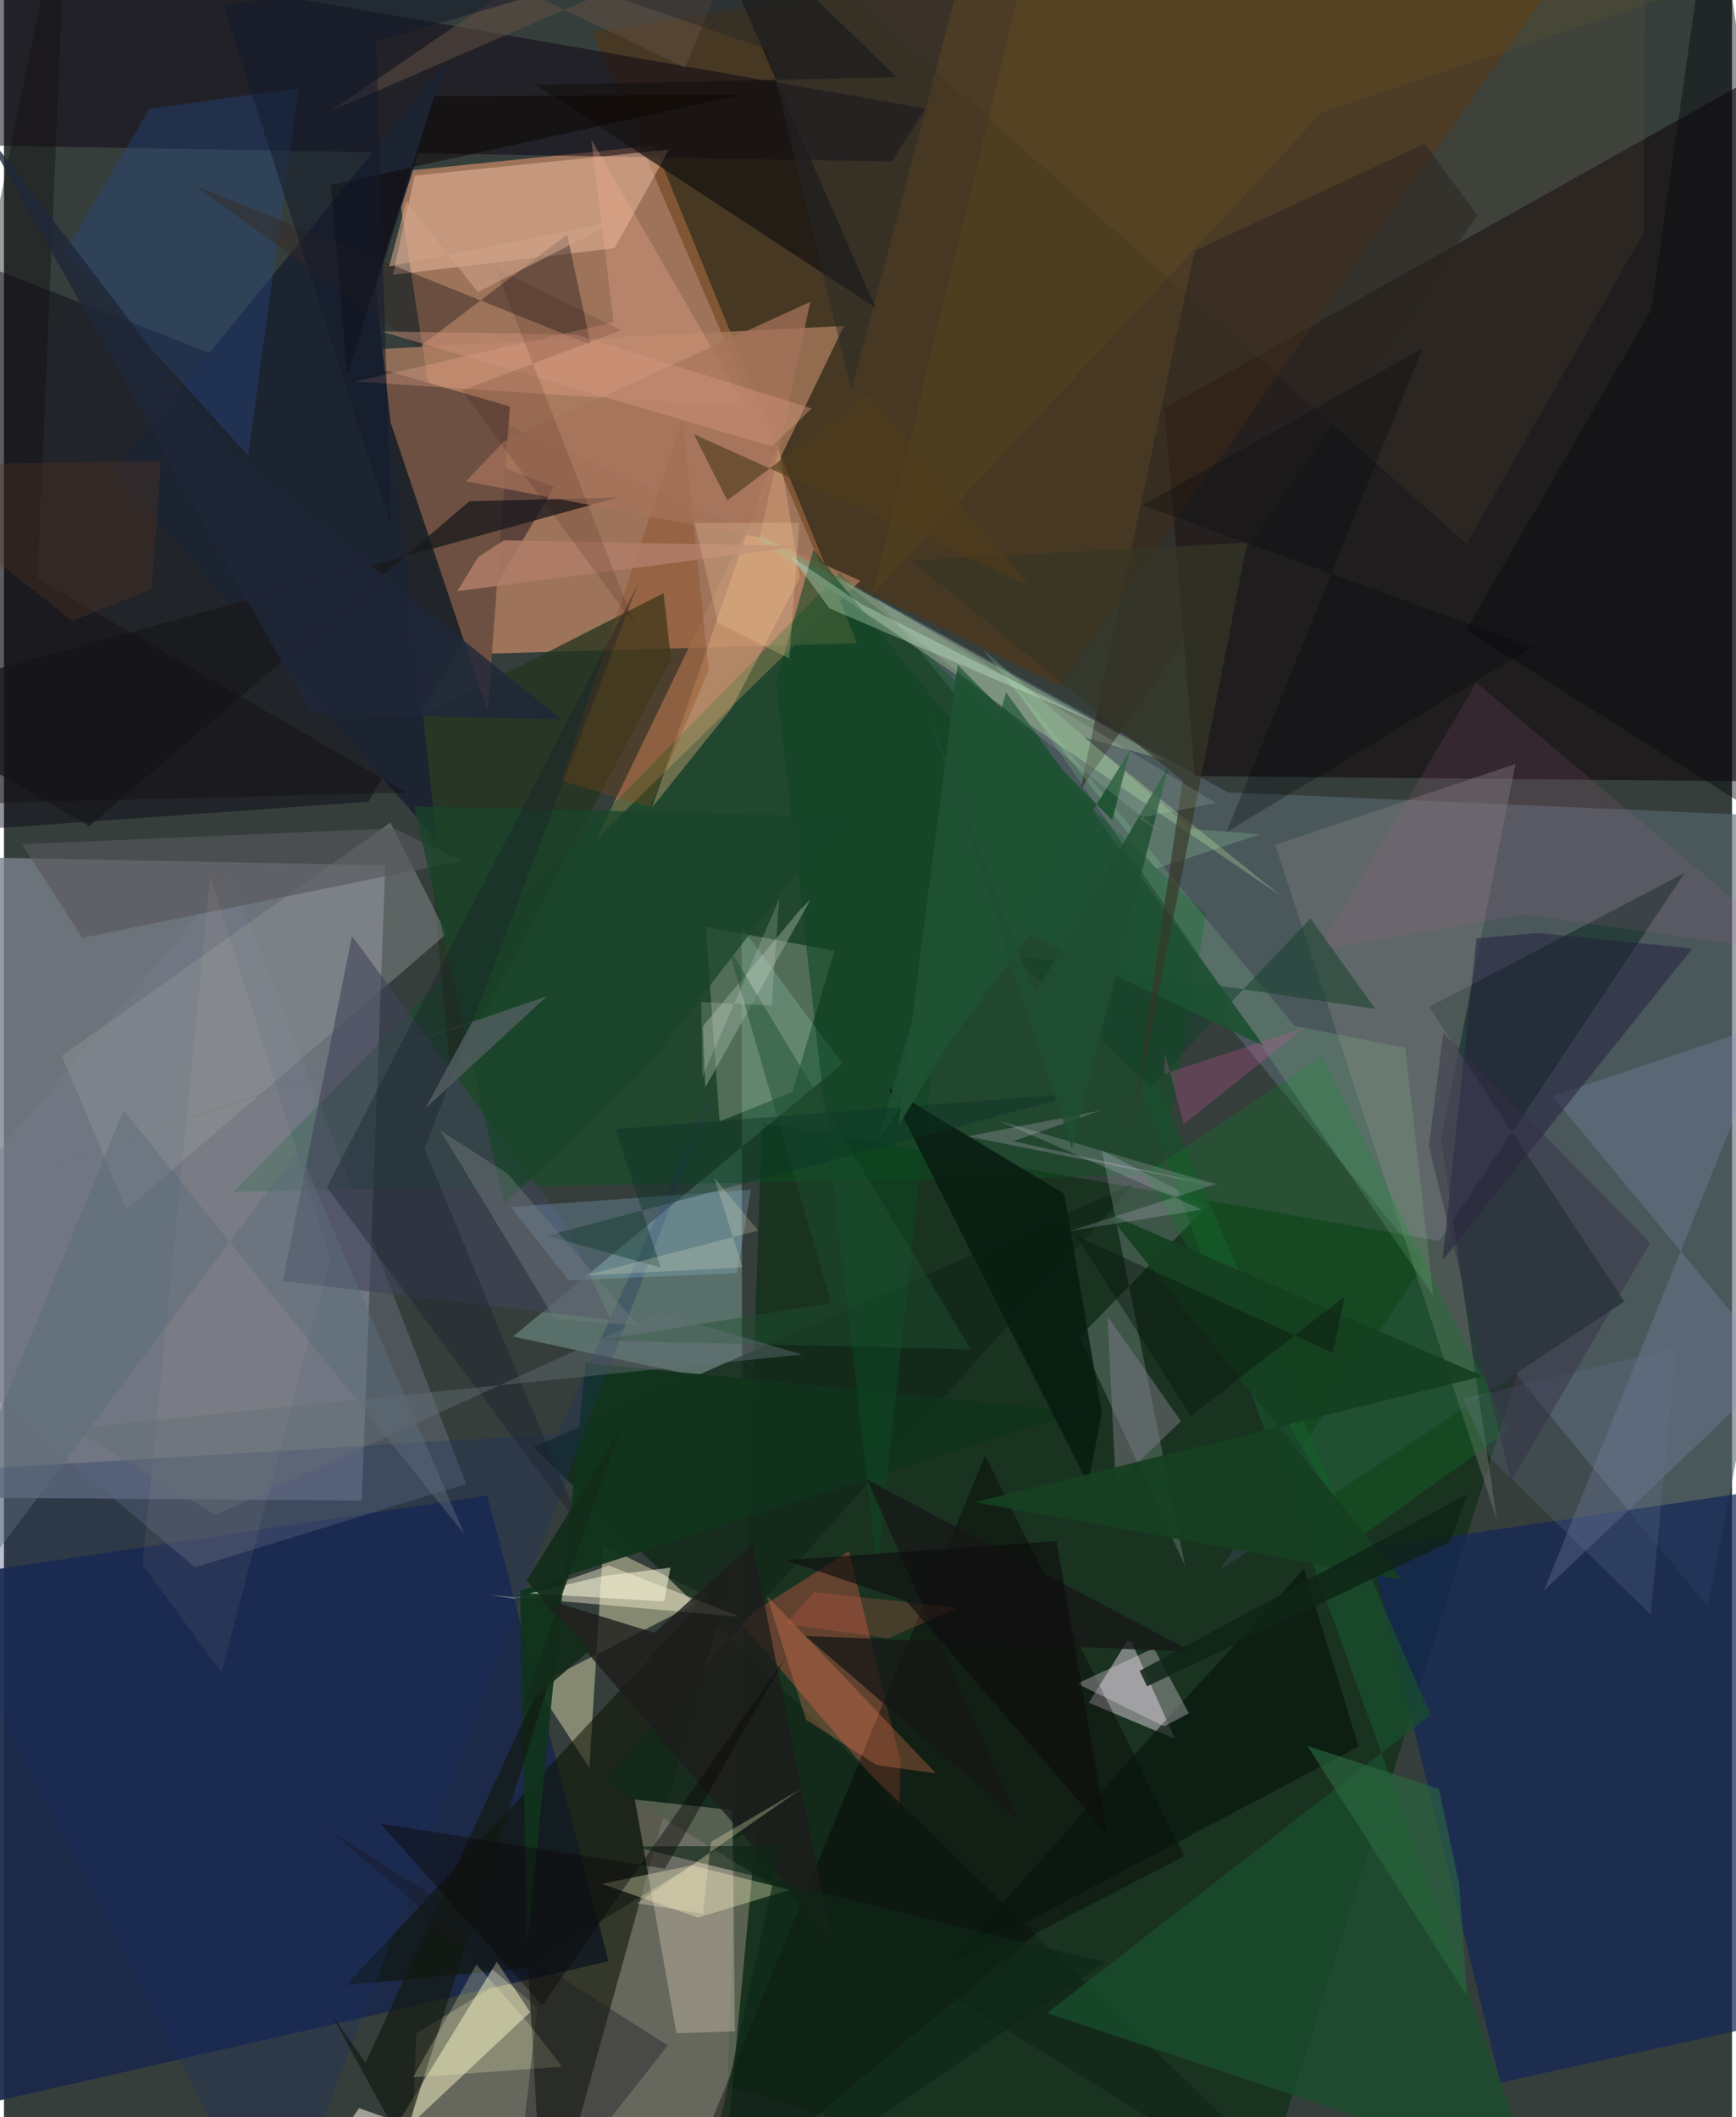<svg xmlns="http://www.w3.org/2000/svg" width="228" height="278" viewBox="0 0 836 1024"><path fill="#353e3b" d="M0 0h836v1024H0z"/><path fill="#db946e" fill-opacity=".624" d="M412.726 311.122l-187.314 5.244L189.457 83.16l125.215-12.77z"/><path fill="#7c828d" fill-opacity=".788" d="M-36.775 414.176l221.263 4.367-11.396 307.25-201.316-1.572z"/><path fill="#596873" fill-opacity=".604" d="M421.577 288.962L592.09 383.22 898 396.476l-73.77 380.61z"/><path fill="#002909" fill-opacity=".514" d="M366.834 542.897l-16.896 465.883L600.734 1086l148.445-476.23z"/><path fill="#12070c" fill-opacity=".604" d="M895.542 10.035L561.415 197.47l14.764 177.873 291.368 2.722z"/><path fill="#9b9482" fill-opacity=".49" d="M364.146 883.16l-164.66 100.346-2.929 76.938L345.162 1086z"/><path fill="#1a2849" fill-opacity=".929" d="M-62 767.774v261.837l354.482-80.991-58.653-225.328z"/><path fill="#050012" fill-opacity=".424" d="M-15.13 126.12l281.27 109.44-89.868 152.215L-62 404.67z"/><path fill="#a5dfcf" fill-opacity=".31" d="M356.873 448.437l48.759 66.058L246.265 646.44l110.78 23.787z"/><path fill="#5c3103" fill-opacity=".435" d="M284.757 15.32L787.34-62 510.837 331.587 396.06 275.514z"/><path fill="#ac7d5f" fill-opacity=".757" d="M286.649 405.724l127.63-124.877-251.676-111.12 243.783-12.08z"/><path fill="#bdbc95" fill-opacity=".596" d="M257.221 815.241l25.974 39.703 6.702-107.417 51.122 24.793z"/><path fill="#142658" fill-opacity=".718" d="M898 713.844l-237.282 34.989 63.14 258.437L898 969.213z"/><path fill="#0f0915" fill-opacity=".533" d="M-6.316 70.378l435.884 7.755 16.177-25.719-473.451-82.74z"/><path fill="#005a1e" fill-opacity=".365" d="M404.193 277.213l177.393 165.105-21.69 126.057-448.762 7.989z"/><path fill="#0e1202" fill-opacity=".561" d="M352.34 758.917L165.714 960.048l87.916-8.168 7.776 134.12z"/><path fill="#dacdd9" fill-opacity=".506" d="M566.555 841.044l-41.765-17.482 18.699-29.954 1.985.424z"/><path fill="#9a4d3a" fill-opacity=".557" d="M355.736 784.004l53.062-33.747 24.964 101.872-.533 22.609z"/><path fill="#283d39" fill-opacity=".98" d="M813.176 422.116L588.418 759.158l195.488-129.655-94.434-142.456z"/><path fill="#fbf8c9" fill-opacity=".49" d="M134.462 1086l25.513-9.262 78.493-127.917 16.077 24.447z"/><path fill="#112919" fill-opacity=".824" d="M290.028 861.473L546.43 572.687 256.15 699.968 653.987 1086z"/><path fill="#e9b79b" fill-opacity=".529" d="M295.415 120.003l26.311-47.686-123.004 12.621-10.582 47.984z"/><path fill="#fff0da" fill-opacity=".267" d="M305.22 870.386l47.186 5.108 1.22 106.982-28.284.947z"/><path fill="#f7f1e8" fill-opacity=".224" d="M339.539 448.233l62.219 11.7-20.433 68.32-35.119 14.123z"/><path fill="#7b7b78" fill-opacity=".435" d="M614.975 408.652l107.245 326.44-26.952-183.989L731.222 369.5z"/><path fill="#060002" fill-opacity=".4" d="M317.594 1086l182.57-151.533 70.884-36.767-96.415-193.828z"/><path fill="#829a7e" fill-opacity=".655" d="M340.879 244.874l276.735 188.3-95.228-76.632 40.069 11.374z"/><path fill="#24331f" fill-opacity=".765" d="M199.994 347.393l119.133-60.51 3.557 31.969-106.505 202.56z"/><path fill="#e5f4fe" fill-opacity=".18" d="M520.304 646.71l61.966-63.637-51.134-26.61 40.23 200.796z"/><path fill="#767d8d" fill-opacity=".396" d="M92.42 758.075l131.272-40.4-113.785-294.11L-62 627.245z"/><path fill="#6e5042" d="M184.56 179.119l1.584 22.505 47.902 142.672 10.703-147.689z"/><path fill="#1c2331" d="M214.732 29.046L52.942 227.78l156.413 178.489-29.562-267.149z"/><path fill="#8f9296" fill-opacity=".451" d="M59.244 584.975l-31.261-74.297 158.982-112.872 27.16 53.844z"/><path fill="#194e2d" fill-opacity=".745" d="M740.396 1052.387l-235.73-78.722L690.059 829.45 503.167 396.498z"/><path fill="#fef8d5" fill-opacity=".427" d="M356.306 782.026l-121.347-10.62 11.649 1.856 46-16.096z"/><path fill="#274b89" fill-opacity=".369" d="M70.412 52.567l72.275-10.02-24.558 177.79-88.963-97.758z"/><path fill="#424459" fill-opacity=".6" d="M168.362 452.722L271.878 592.43l21.748 46.027-158.698-18.77z"/><path fill="#8993bc" fill-opacity=".255" d="M749.08 530.2l109.03 131.632L745.037 769.27 855.815 494.2z"/><path fill="#10331c" fill-opacity=".941" d="M253.15 940.084l28.246-280.88 238.584 23.482-270.305 86.608z"/><path fill="#151211" fill-opacity=".698" d="M257.236 41.088l164.35 107.727L329.66-62l102.113 99.338z"/><path fill="#362927" fill-opacity=".49" d="M272.454 113.433l-71.703 54.59-108.2-78.16 191.361 76.865z"/><path fill="#1d3063" fill-opacity=".306" d="M131.437 1086L-62 713.536l329.759-19.938 76.196-167.181z"/><path fill="#99cbf6" fill-opacity=".231" d="M245.196 583.746l27.93 35.483 81.452-3.425 6.765-40.407z"/><path fill="#107a24" fill-opacity=".31" d="M637.43 511.077l90.843 180.495-74.384 53.473-101.727-177.391z"/><path fill="#f7bb87" fill-opacity=".337" d="M374.48 214.266l10.579 65.088-33.13 63.33-38.31 47.755z"/><path fill="#19181c" fill-opacity=".753" d="M-62 339.832l359.06-99.237-71.936 1.871L41.293 399.53z"/><path fill="#745641" fill-opacity=".153" d="M410.796-1.426L794.076-62l-.746 174.368-85.787 150.698z"/><path fill="#0d4523" fill-opacity=".565" d="M466.118 358.215l-74.526-92.407-18.007 64.207 48.831 428.266z"/><path fill="#1e1c1b" fill-opacity=".788" d="M400.14 937.206L362.149 746.61l-47.524 43.106-55.176-17.061z"/><path fill="#211e3b" fill-opacity=".494" d="M742.054 451.256l74.769 7.499-120.87 150.817 16.415-155.687z"/><path fill="#fab198" fill-opacity=".271" d="M358.961 196.942L284.128 67.404l10.808 88.43-125.074 28.725z"/><path fill="#12180e" fill-opacity=".643" d="M271.993 787.376l-79.201 249.937-34.254-62.884 16.403 23.306z"/><path fill="#081b10" fill-opacity=".839" d="M512.883 577.375l-84.896-51.02 96.438 191.49 6.746-34.189z"/><path fill="#fffcc8" fill-opacity=".329" d="M289.198 911.176l46.553 16.27 44.528-13.395-47.64-11.817z"/><path fill="#a5f8b0" fill-opacity=".141" d="M487.583 330.228l136.823 165.964 53.505 10.64 13.553 119.914z"/><path fill="#08160e" fill-opacity=".694" d="M628.95 758.797l26.45 85.893-197.612 104.49 90.87-102.502z"/><path fill="#817a89" fill-opacity=".475" d="M569.391 687.396l-35.51-50.768 3.681 75.436 1.173 4.744z"/><path fill="#fa8759" fill-opacity=".282" d="M450.921 857.724l-81.833-85.861 18.981 59.966 34.202 21.928z"/><path fill="#2b2521" fill-opacity=".51" d="M576.007 121.285l-55.289 260.747 192.094-277.867-25.58-34.653z"/><path fill="#57585c" fill-opacity=".643" d="M37.986 453.583L8.684 408.298l179.806-7.651 33.18 15.666z"/><path fill="#f2e0f1" fill-opacity=".325" d="M556.246 797.174l-37.059 17.107 42.03 20.717 12.031-6.37z"/><path fill="#cef2d7" fill-opacity=".322" d="M414.713 292.104l-33.819-22.966 18.485 25.13 129.53 55.461z"/><path fill="#fefcc6" fill-opacity=".231" d="M228.593 950.152l24.992 28.224 16.421 21.197-72.077 5.142z"/><path fill="#864412" fill-opacity=".302" d="M340.907 324.339l-28.366 65.943-42.978-12.6 58.884-175.505z"/><path fill="#090b0e" fill-opacity=".435" d="M796.917 149.83L827.174-62 898 424.66 707.353 304.706z"/><path fill="#b66697" fill-opacity=".145" d="M712.326 330.177L867.53 461.08l-131.306-18.768-100.22 17.038z"/><path fill="#a5b9aa" fill-opacity=".42" d="M385.089 440.138l-46.954 56.265 1.134 29.547 51.07-91.005z"/><path fill="#181622" fill-opacity=".365" d="M245.012 1086l76.144-96.717-163.254-103.778 100.137 85.552z"/><path fill="#a7735b" fill-opacity=".733" d="M223.556 232.77l18.132-19.092L390.1 146.003l-24.377 114.073z"/><path fill="#677796" fill-opacity=".239" d="M796.68 780.945l12.117-128.938-102.96 24.446 12.942 28.557z"/><path fill="#154021" fill-opacity=".929" d="M715.391 665.603l-181.813-78.929L676.05 763.97l-206.462-37.382z"/><path fill="#ece3fa" fill-opacity=".184" d="M579.484 585.026l-63.717 10.334 70.429-22.684-105.06-30.65z"/><path fill="#abf8b5" fill-opacity=".192" d="M574.268 400.882l33.312 2.666-50.246 16.62-83.625-105.909z"/><path fill="#13402a" fill-opacity=".51" d="M554.626 525.974l77.436-81.769 31.385 43.801-175.531-26.151z"/><path fill="#18452a" fill-opacity=".729" d="M242.012 582.14l67.142-63.58 95.584-123.648-206.345-4.886z"/><path fill="#0c0601" fill-opacity=".478" d="M158.239 89.522l198.568-43.688-148.772.668-41.956 135.213z"/><path fill="#1e5233" fill-opacity=".918" d="M609.708 506.083l-113.45-54.032-72.96 98.04 61.497-215.175z"/><path fill="#645045" fill-opacity=".514" d="M356.519-32.256l-27.064 64.959-82.619-39.636-89.35 60.921z"/><path fill="#120e0f" fill-opacity=".408" d="M16.267 279.894L30.632-62-62 389.908l256.468-6.632z"/><path fill="#191e2d" fill-opacity=".353" d="M306.815 282.303L203.508 555.676l76.21 184.356-123.456-165.709z"/><path fill="#0e2617" fill-opacity=".635" d="M375.905 892.764l-71.417.29 228.34 55.909L333.172 1086z"/><path fill="#bc8e00" fill-opacity=".071" d="M493.318-13.125l-72.935 300.313L637.757 54.172 898-32.104z"/><path fill="#f4deab" fill-opacity=".067" d="M67.04 756.924l32.79-333.396 58 184.928-52.6 200.33z"/><path fill="#2a6a40" fill-opacity=".596" d="M707.793 965.389l-3.846-54.432-9.737-45.713-63.65-20.837z"/><path fill="#ce56a0" fill-opacity=".267" d="M561.725 509.65l-.474 9.82 68.047-22.505-58.504 46.839z"/><path fill="#161816" fill-opacity=".78" d="M387.745 791.269l186.997 7.61-157.163-83.2 73.042 164.4z"/><path fill="#1d5030" fill-opacity=".467" d="M287.037 648.326l180.709 4.295-117.641-195.2 50.103 172.826z"/><path fill="#d4977e" fill-opacity=".439" d="M371.555 215.85l-189.123-55.543 94.095 1.431 114.286 35.848z"/><path fill="#f8eede" fill-opacity=".549" d="M171.772 1019.636l-54.206 79.18 4.54-12.816h236.657z"/><path fill="#0a3325" fill-opacity=".404" d="M262.689 597.676l55.115 15.424-22.06-67.014 227.714-17.618z"/><path fill="#363626" fill-opacity=".671" d="M545.712 545.279l24.522-167.637-131.33-106.555 162.577-8.584z"/><path fill="#fffcdf" fill-opacity=".498" d="M289.615 762.31l32.813-4.095-2.996 16.346-65.294-3.877z"/><path fill="#1f2739" fill-opacity=".788" d="M148.462 344.995l121.386 3.064-160.07-129.082L-11.31 60.563z"/><path fill="#e7624f" fill-opacity=".216" d="M378 785.426l49.733 6.987 33.695-14.828-69.492-7.525z"/><path fill="#5b6c7a" fill-opacity=".475" d="M-62 828.67l204.686-272.54 80.076 185.92L57.911 536.905z"/><path fill="#363245" fill-opacity=".478" d="M729.135 716.603l67.253-115.527-100.102-101.472-6.937 54.826z"/><path fill="#b17e68" fill-opacity=".835" d="M385.59 264.16l-143.696-2.834-12.583 8.241-9.977 16.365z"/><path fill="#290000" fill-opacity=".133" d="M305.372 302.772L221.53 188.887l77.127-29.192-60.8-29.907z"/><path fill="#0c0b09" fill-opacity=".451" d="M260.384 969.893l118.034-168.749-58.592 102.704-137.723-21.899z"/><path fill="#727c7e" fill-opacity=".42" d="M243.638 567.69l-32.603-20.992 55.433 91.244 40.306 3.128z"/><path fill="#26282b" fill-opacity=".459" d="M476.24-62H118.611L369.69 23.884l40.253 164.808z"/><path fill="#553423" fill-opacity=".349" d="M33.08 300.263l38.41-15.376 4.49-62.085L-62 225.417z"/><path fill="#fef1c5" fill-opacity=".286" d="M385.635 865.2l-43.613 25.64-3.859 34.698-31.972-4.943z"/><path fill="#fdfaf6" fill-opacity=".169" d="M375.087 434.692l-37.19 86.29-.547-36.343 34.001 1.685z"/><path fill="#fffbd6" fill-opacity=".2" d="M281.132 616.913l76.144-3.935-13.723-43.553 21.27 25.769z"/><path fill="#fbd5a9" fill-opacity=".239" d="M334.155 252.9l11.207 48.36 34.596 17.235 4.82-65.76z"/><path fill="#4e3c1b" fill-opacity=".639" d="M349.96 242.053l68.593-51.802 77.533 92.947-162.338-73.19z"/><path fill="#131b2c" fill-opacity=".537" d="M187.273 254.833l-7.234-234.716 203.748-59.384L106.139 2.569z"/><path fill="#0f2417" fill-opacity=".843" d="M549.421 808.16l158.52-85.555-8.259 23.003-146.662 70.01z"/><path fill="#f7d3f5" fill-opacity=".212" d="M590.09 574.369l-101.828-22.4 42.207-14.843-64.238 12.49z"/><path fill="#636e75" fill-opacity=".435" d="M102.234 732.677l-68.891-41.745 352.802-35.81-69.12-20.313z"/><path fill="#cfa48a" fill-opacity=".58" d="M194.657 97.406l-8.332 31.518 110.623-22.165-67.728 34.522z"/><path fill="#040a10" fill-opacity=".294" d="M591.451 402.41l148.153-89.468-188.839-68.64 135.549-75.804z"/><path fill="#0e0e0d" fill-opacity=".631" d="M436.544 774.392l97.178 112.703-24.567-141.724-130.764 9.246z"/><path fill="#1e5232" fill-opacity=".941" d="M461.346 321.55l74.874 75.137 8.484-33.775-111.99 181.598z"/><path fill="#515d60" fill-opacity=".816" d="M-62 592.785L262.623 481.89l-58.86 54.309 22.7-41.834z"/><path fill="#132c1a" fill-opacity=".925" d="M283.955 797.7l-31.1-33.066 45.513-73.613-47.804 135.387z"/><path fill="#09180e" fill-opacity=".451" d="M642.948 654.302l5.555-27.136-74.334 57.656-55.371-87.03z"/><path fill="#204f32" fill-opacity=".839" d="M563.476 370.35l-64.737 110.495-51.577-135.662 69.503 210.101z"/><path fill="#e4ffe2" fill-opacity=".125" d="M586.385 388.363l-37.372 7.282 10.973 6.922-161.173-127.008z"/></svg>